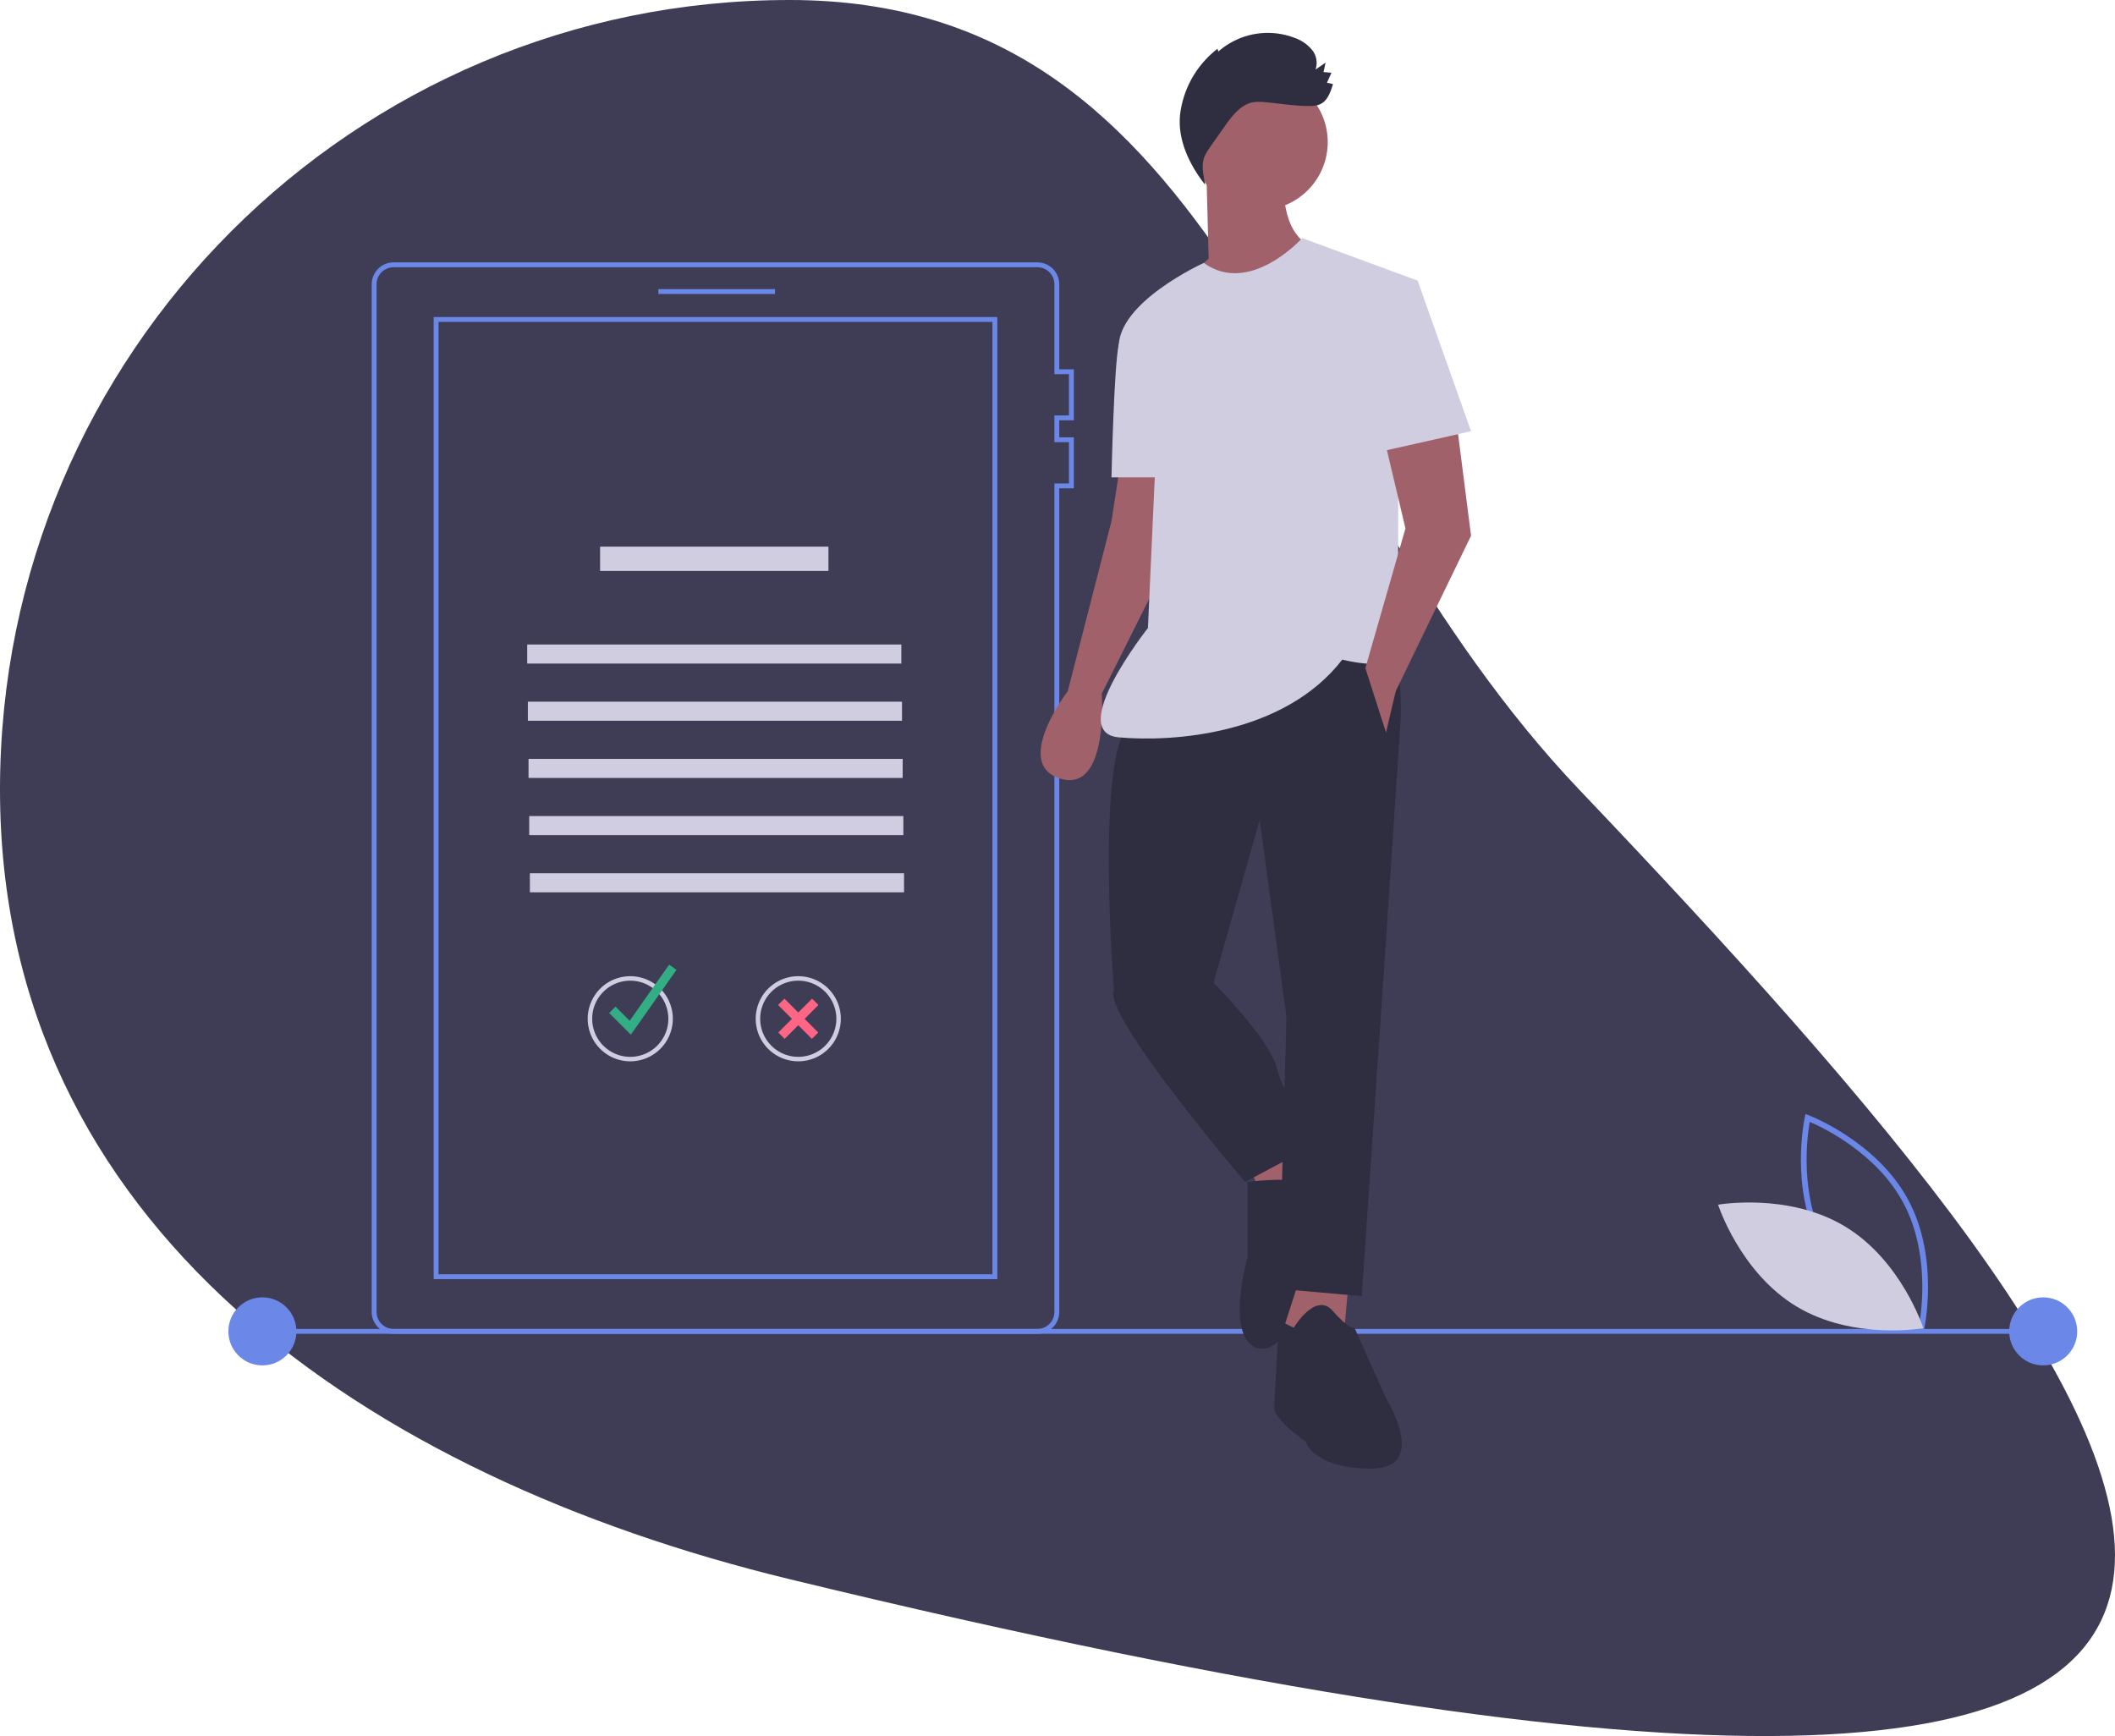 <svg id="b5526f3e-55c6-486e-a964-bc5b81439e12" data-name="Layer 1" xmlns="http://www.w3.org/2000/svg" width="870.553" height="714.568" viewBox="0 0 870.553 714.568"><title>confirm</title><path d="M814.724,417.716c244.268,256.649,448.558,512.646-325,325-174.434-42.313-325-145.507-325-325s145.507-325,325-325S690.978,287.699,814.724,417.716Z" transform="translate(-164.724 -92.716)" fill="#3f3d56"/><path d="M591.724,641.716h-265a9.01,9.01,0,0,1-9-9v-423a9.01,9.01,0,0,1,9-9h265a9.01,9.01,0,0,1,9,9v35h6v21h-6v7h6v21h-6v339A9.01,9.01,0,0,1,591.724,641.716Zm-265-439a7.008,7.008,0,0,0-7,7v423a7.008,7.008,0,0,0,7,7h265a7.008,7.008,0,0,0,7-7v-341h6v-17h-6v-11h6v-17h-6v-37a7.008,7.008,0,0,0-7-7Z" transform="translate(-164.724 -92.716)" fill="#6b87e8"/><path d="M575.224,619.216h-232v-396h232Zm-230-2h228v-392h-228Z" transform="translate(-164.724 -92.716)" fill="#6b87e8"/><rect x="271" y="119" width="48" height="2" fill="#6b87e8"/><path d="M413.724,286.716" transform="translate(-164.724 -92.716)" fill="none" stroke="#6b87e8" stroke-miterlimit="10" stroke-width="2"/><rect x="247" y="225" width="94" height="10" fill="#d0cde1"/><path d="M424.148,529.562a17.518,17.518,0,1,1,17.518-17.518A17.538,17.538,0,0,1,424.148,529.562Zm0-33.193a15.674,15.674,0,1,0,15.674,15.674A15.692,15.692,0,0,0,424.148,496.369Z" transform="translate(-164.724 -92.716)" fill="#d0cde1"/><polygon points="259.67 425.87 250.744 416.943 253.352 414.336 259.178 420.161 275.434 397.059 278.451 399.183 259.67 425.87" fill="#33ae84"/><path d="M493.3,529.562a17.518,17.518,0,1,1,17.518-17.518A17.538,17.538,0,0,1,493.3,529.562Zm0-33.193a15.674,15.674,0,1,0,15.674,15.674A15.692,15.692,0,0,0,493.3,496.369Z" transform="translate(-164.724 -92.716)" fill="#d0cde1"/><polygon points="336.874 413.654 334.263 411.05 328.576 416.755 322.889 411.05 320.278 413.654 325.972 419.366 320.355 425.001 322.966 427.605 328.576 421.978 334.186 427.605 336.797 425.001 331.18 419.366 336.874 413.654" fill="#ff6584"/><rect x="107.553" y="547" width="727.447" height="2" fill="#6b87e8"/><circle cx="108" cy="548" r="14" fill="#6b87e8"/><circle cx="841" cy="548" r="14" fill="#6b87e8"/><path d="M956.402,641.21l-1.267-.475c-.278-.105-27.993-10.723-40.975-34.799-12.983-24.077-6.626-53.067-6.56-53.356l.299-1.32,1.267.475c.278.105,27.992,10.723,40.975,34.799,12.983,24.077,6.626,53.067,6.56,53.356Zm-40.163-36.395c10.976,20.357,32.877,30.791,38.426,33.174,1.055-5.947,4.364-29.997-6.603-50.334-10.965-20.335-32.874-30.786-38.426-33.174C908.58,560.432,905.273,584.479,916.239,604.815Z" transform="translate(-164.724 -92.716)" fill="#6b87e8"/><path d="M924.081,597.49c23.331,14.037,32.317,41.918,32.317,41.918s-28.842,5.123-52.173-8.914-32.317-41.918-32.317-41.918S900.75,583.453,924.081,597.49Z" transform="translate(-164.724 -92.716)" fill="#d0cde1"/><path d="M626.224,281.216l-4,26-18,70s-23,30-3,36,17-35,17-35l25-50v-45Z" transform="translate(-164.724 -92.716)" fill="#a0616a"/><polygon points="533.5 467.5 542.5 484.5 521.5 495.5 513.5 479.5 533.5 467.5" fill="#a0616a"/><path d="M678.224,579.216s16-2,19,0,5-9,10-7,19,19,16,21-16,26-16,26-14,34-26,28-3-37-3-37Z" transform="translate(-164.724 -92.716)" fill="#2f2e41"/><polygon points="555.5 523.5 552.5 556.5 526.5 552.5 536.5 521.5 555.5 523.5" fill="#a0616a"/><path d="M691.224,636.216l6,3s9-15,16-7,9,7,9,7l13,29s18,29-6,29-27-11-27-11-13-9-13-14S691.224,636.216,691.224,636.216Z" transform="translate(-164.724 -92.716)" fill="#2f2e41"/><path d="M737.224,347.216s5,26,4,42-8,120-8,120l-8,117-34-3,3-112-11-81-19,67-41,3s-8-99,7-110S737.224,347.216,737.224,347.216Z" transform="translate(-164.724 -92.716)" fill="#2f2e41"/><path d="M658.224,487.216l6,10s23,23,26,35,17,31,17,31l-30,16s-59-69-54-79Z" transform="translate(-164.724 -92.716)" fill="#2f2e41"/><circle cx="518.5" cy="58.5" r="28" fill="#a0616a"/><path d="M693.224,170.216s-1,21,14,25-24,24-24,24-30,1-28-14l7-6-1-38Z" transform="translate(-164.724 -92.716)" fill="#a0616a"/><path d="M700.724,190.716s-21.512,23.939-40.506,10.219c0,0-35.994,16.281-34.994,35.281s15,49,15,49l-3,66s-34,43-12,45,68-1,92-32c0,0,23,6,23-4v-64l8-88Z" transform="translate(-164.724 -92.716)" fill="#d0cde1"/><path d="M636.224,224.216s-8.96,1.293-10.98,10.147-3.02,54.853-3.02,54.853h24Z" transform="translate(-164.724 -92.716)" fill="#d0cde1"/><polygon points="599.5 173.5 605.5 220.5 574.5 284.5 570.5 301.5 562 275 578.5 217.5 569.5 179.5 599.5 173.5" fill="#a0616a"/><path d="M710.909,126.802l1.847-4.141-3.245-.291.83-3.871-4.139,2.857a8.455,8.455,0,0,0-1.409-8.072,16.149,16.149,0,0,0-6.922-4.881,30.883,30.883,0,0,0-31.691,5.539l-.299-1.165a40.221,40.221,0,0,0-15.361,26.62c-1.324,10.435,3.689,21.061,10.205,29.319-.665-4.37-1.849-8.655.252-12.544a41.048,41.048,0,0,1,2.65-4.093l5.314-7.535c3.054-4.33,6.684-9.03,11.926-9.797a19.625,19.625,0,0,1,4.378.017c6.444.507,13.348,1.819,19.801,1.54,5.261-.227,6.855-4.157,8.346-8.961A17.527,17.527,0,0,0,710.909,126.802Z" transform="translate(-164.724 -92.716)" fill="#2f2e41"/><polygon points="573.5 117.5 583.5 115.5 605.5 177.5 565.5 186.5 573.5 117.5" fill="#d0cde1"/><rect x="217" y="265.284" width="154" height="7.846" fill="#d0cde1"/><rect x="217.276" y="288.822" width="154" height="7.846" fill="#d0cde1"/><rect x="217.553" y="312.361" width="154" height="7.846" fill="#d0cde1"/><rect x="217.829" y="335.899" width="154" height="7.846" fill="#d0cde1"/><rect x="218.105" y="359.438" width="154" height="7.846" fill="#d0cde1"/></svg>